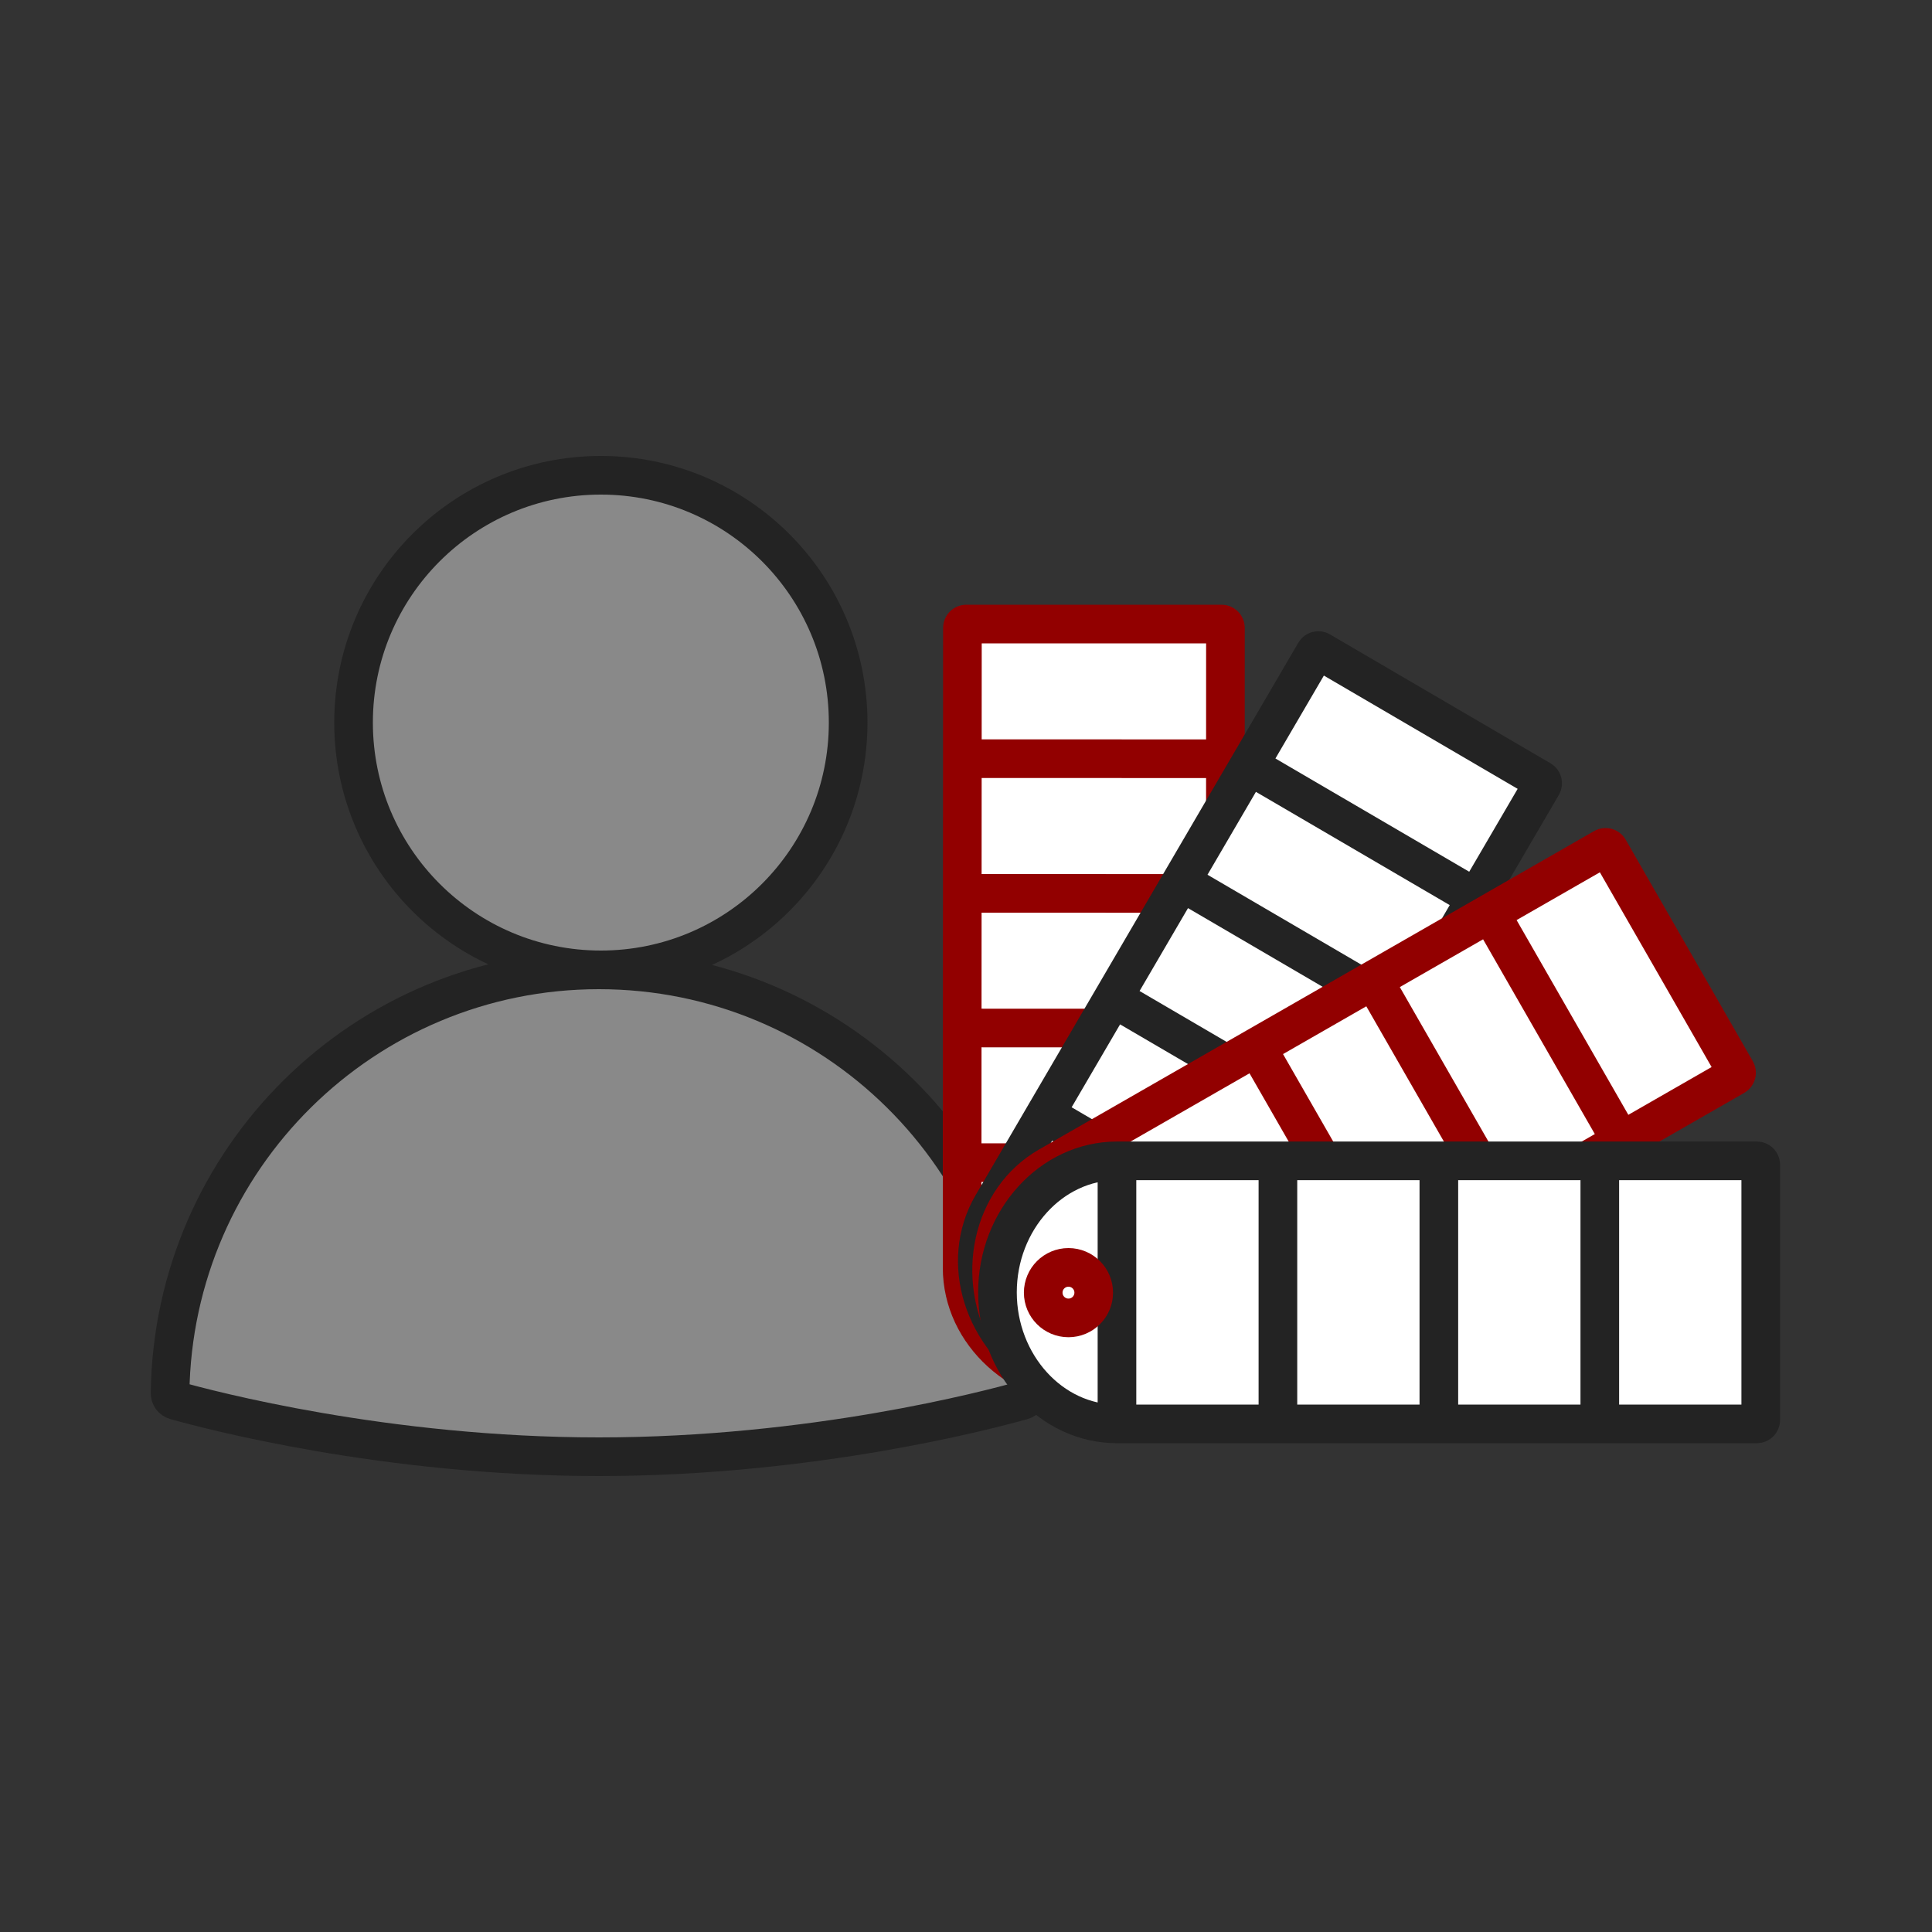 <svg width="1000" height="1000" viewBox="0 0 1000 1000" fill="none" xmlns="http://www.w3.org/2000/svg">
<rect x="0" y="0" width="1000" height="1000" fill="#333333" stroke="none"/>
<circle cx="311" cy="374" r="128" fill="#898989" stroke="#232323" stroke-width="20"/>
<path d="M531.98 721.074C532.004 722.839 530.877 724.395 529.178 724.874C512.189 729.669 420.527 754 310 754C199.473 754 107.811 729.669 90.822 724.874C89.123 724.395 87.996 722.839 88.02 721.074C89.617 599.81 188.389 502 310 502C431.611 502 530.383 599.81 531.98 721.074Z" fill="#898989" stroke="#232323" stroke-width="20"/>
<path fill-rule="evenodd" clip-rule="evenodd" d="M632.285 323C633.39 323 634.286 323.896 634.285 325.001L634.268 392.714L634.25 462.429L634.232 532.143L634.214 601.857L634.214 656.286C634.214 690.357 603.5 718.143 566.071 718.143C528.643 718.143 498 690.286 498 656.214L498 601.786L498.036 532.089L498.071 462.393L498.107 392.696L498.142 324.999C498.142 323.895 499.038 323 500.142 323C544.168 323 588.259 323 632.285 323Z" fill="white"/>
<path d="M634.214 601.857L634.214 656.286C634.214 690.357 603.5 718.143 566.071 718.143C528.643 718.143 498 690.286 498 656.214L498 601.786M634.214 601.857L498 601.786M634.214 601.857L634.232 532.143M498 601.786L498.036 532.089M498.071 462.393L634.25 462.429M498.071 462.393L498.107 392.696M498.071 462.393L498.036 532.089M634.25 462.429L634.268 392.714M634.25 462.429L634.232 532.143M498.107 392.696L498.142 324.999C498.142 323.895 499.038 323 500.142 323C544.168 323 588.259 323 632.285 323C633.39 323 634.286 323.896 634.285 325.001L634.268 392.714M498.107 392.696L634.268 392.714M498.036 532.089L634.232 532.143" stroke="#920000" stroke-width="20"/>
<path fill-rule="evenodd" clip-rule="evenodd" d="M797.488 403.705C798.442 404.262 798.763 405.487 798.206 406.441L764.054 464.893L728.893 525.071L693.732 585.25L658.572 645.428L631.143 692.428C614 721.857 573.5 730.428 541.143 711.5C508.786 692.643 496.429 653.143 513.572 623.714L541 576.714L576.161 516.536L611.322 456.357L646.482 396.179L680.634 337.727C681.191 336.773 682.416 336.452 683.37 337.01C721.431 359.263 759.427 381.452 797.488 403.705Z" fill="white"/>
<path d="M658.572 645.428L631.143 692.428C614 721.857 573.5 730.428 541.143 711.5C508.786 692.643 496.429 653.143 513.572 623.714L541 576.714M658.572 645.428L693.732 585.25M658.572 645.428L541 576.714M541 576.714L576.161 516.536M611.322 456.357L728.893 525.071M611.322 456.357L646.482 396.179M611.322 456.357L576.161 516.536M728.893 525.071L764.054 464.893M728.893 525.071L693.732 585.25M646.482 396.179L680.634 337.727C681.191 336.773 682.416 336.452 683.37 337.01C721.431 359.263 759.427 381.452 797.488 403.705C798.442 404.262 798.763 405.487 798.206 406.441L764.054 464.893M646.482 396.179L764.054 464.893M576.161 516.536L693.732 585.25" stroke="#232323" stroke-width="20"/>
<path fill-rule="evenodd" clip-rule="evenodd" d="M898.579 554.266C899.127 555.224 898.796 556.445 897.838 556.995L839.125 590.679L778.679 625.357L718.232 660.036L657.786 694.714L610.572 721.786C581.072 738.714 541.643 726 523 693.5C504.357 661 513.286 620.572 542.786 603.643L590 576.572L650.447 541.893L710.893 507.214L771.339 472.536L830.051 438.853C831.009 438.303 832.231 438.634 832.781 439.593C854.692 477.794 876.668 515.997 898.579 554.266Z" fill="white"/>
<path d="M710.893 507.214L778.679 625.357M710.893 507.214L771.339 472.536M710.893 507.214L650.447 541.893M778.679 625.357L839.125 590.679M778.679 625.357L718.232 660.036M771.339 472.536L830.051 438.853C831.009 438.303 832.231 438.634 832.781 439.593C854.692 477.794 876.668 515.997 898.579 554.266C899.127 555.224 898.796 556.445 897.838 556.995L839.125 590.679M771.339 472.536L839.125 590.679M650.447 541.893L590 576.572L542.786 603.643C513.286 620.572 504.357 661 523 693.5C541.643 726 581.072 738.714 610.572 721.786L657.786 694.714L718.232 660.036M650.447 541.893L718.232 660.036" stroke="#920000" stroke-width="20"/>
<path fill-rule="evenodd" clip-rule="evenodd" d="M911.357 735C911.357 736.105 910.462 737 909.357 737L828.054 737L744.75 737L661.447 737L578.143 737C544.072 737 516.286 706.357 516.286 668.929C516.286 631.5 544.143 600.857 578.143 600.857L661.447 600.857L744.75 600.857L828.054 600.857L909.357 600.857C910.462 600.857 911.357 601.753 911.357 602.857L911.357 735Z" fill="white"/>
<path d="M578.143 737C544.072 737 516.286 706.357 516.286 668.929C516.286 631.5 544.143 600.857 578.143 600.857M578.143 737L661.447 737M578.143 737L578.143 600.857M578.143 600.857L661.447 600.857M744.75 600.857L744.75 737M744.75 600.857L828.054 600.857M744.75 600.857L661.447 600.857M744.75 737L828.054 737M744.75 737L661.447 737M828.054 600.857L909.357 600.857C910.462 600.857 911.357 601.753 911.357 602.857L911.357 735C911.357 736.105 910.462 737 909.357 737L828.054 737M828.054 600.857L828.054 737M661.447 600.857L661.447 737" stroke="#232323" stroke-width="20"/>
<path d="M539.968 669.072C539.968 676.291 545.82 682.143 553.039 682.143C560.259 682.143 566.111 676.291 566.111 669.072C566.111 661.852 560.259 656 553.039 656C545.82 656 539.968 661.852 539.968 669.072Z" fill="white" stroke="#920000" stroke-width="20"/>
</svg>
